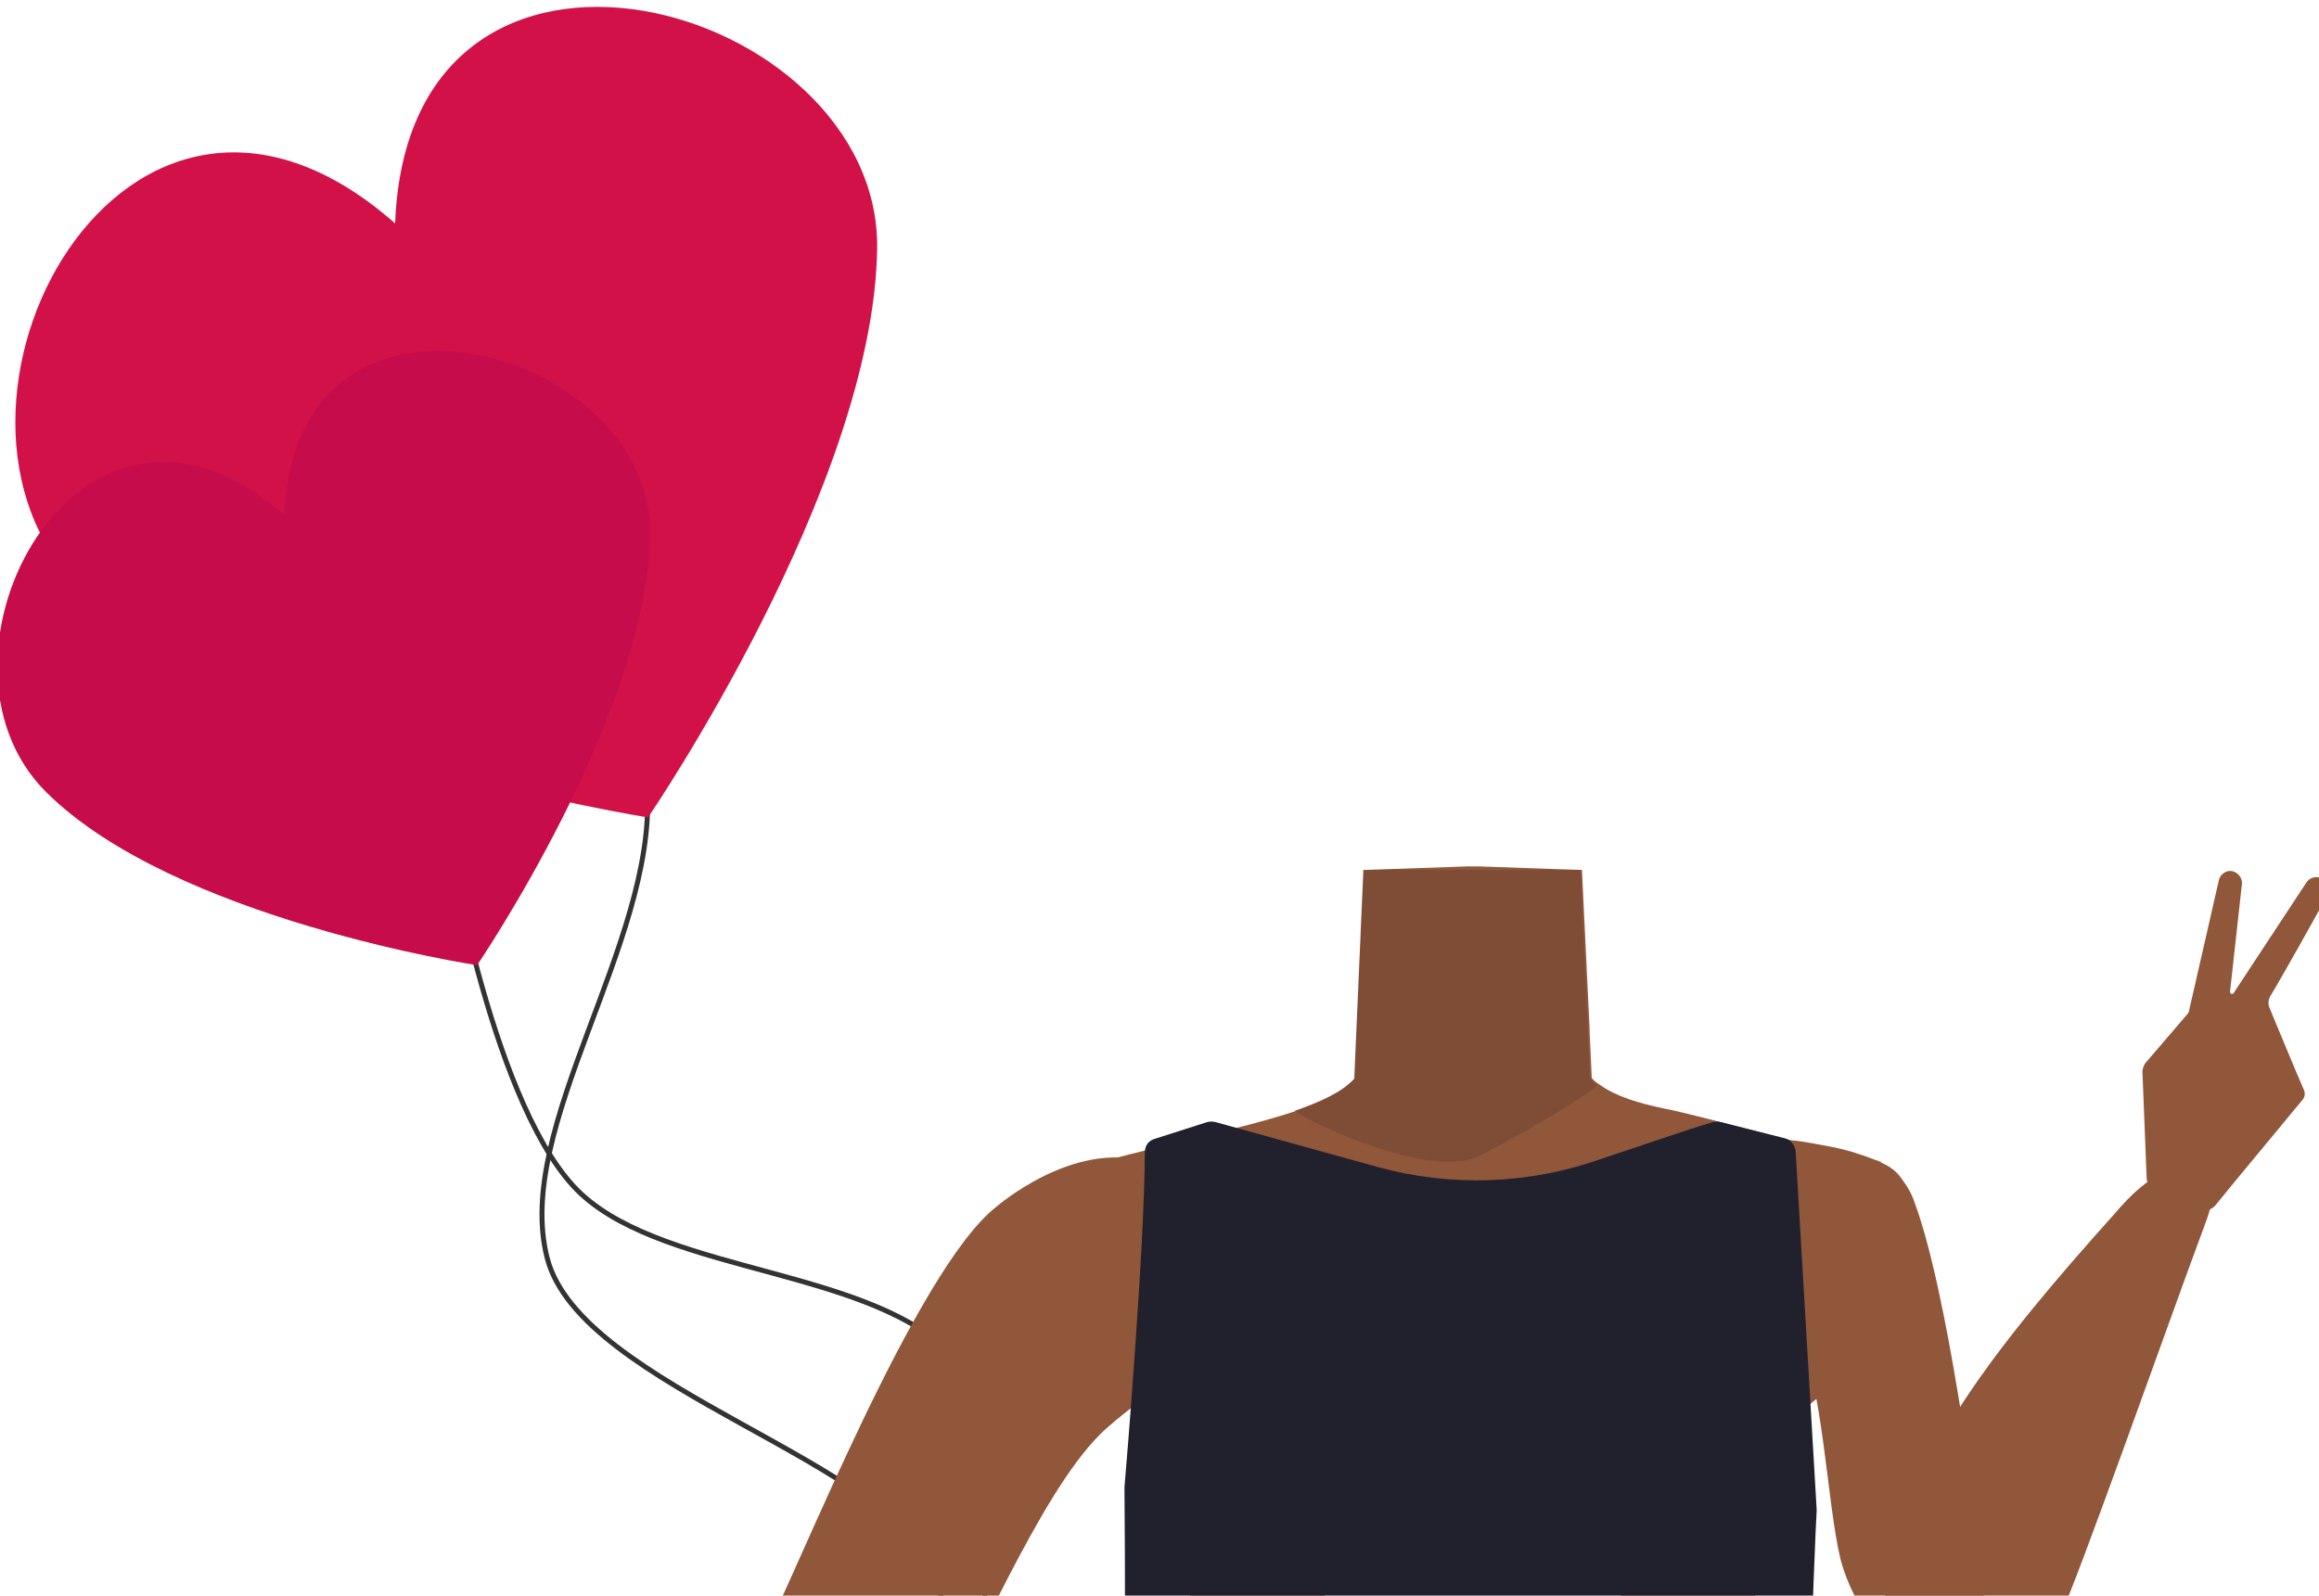 <?xml version="1.0" encoding="utf-8"?>
<!-- Generator: Adobe Illustrator 26.0.3, SVG Export Plug-In . SVG Version: 6.00 Build 0)  -->
<svg version="1.1" id="Calque_1" xmlns="http://www.w3.org/2000/svg" xmlns:xlink="http://www.w3.org/1999/xlink" x="0px" y="0px"
	 viewBox="0 0 331 227.8" style="enable-background:new 0 0 331 227.8;" xml:space="preserve">
<style type="text/css">
	.st0{fill:none;stroke:#333333;stroke-width:0.71;stroke-miterlimit:10;}
	.st1{fill:#D31149;}
	.st2{fill:#C60C4B;}
	.st3{fill:#90573A;}
	.st4{fill:#7F4C36;}
	.st5{fill:#21212D;}
</style>
<path class="st0" d="M207.5,289.8c-18-12.4-48.1-10.7-61.4-24.6c-13.4-13.9,1.7-58.3-9.7-71.2c-11.4-12.9-40.9-12-53.4-23.5
	s-19-50.6-19-50.6"/>
<path class="st0" d="M92.4,113c1.1,21.8-19.1,47.9-14.3,66.6c4.8,18.7,50.6,29.2,55.5,45.7c5.1,16.5-1.2,27.6,2.1,44.2
	c3.3,16.8,64.5,26.5,64.5,26.5"/>
<path class="st1" d="M56.4,31.9c1.9-50.6,69.3-31.6,68.8,3.6c-0.5,34.1-32.7,81.2-32.7,81.2S35.7,108,11.4,84
	C-14.2,58.5,17.7-2.2,56.4,31.9z"/>
<path class="st2" d="M40.6,73.5c1.5-38.3,52.6-23.9,52.2,2.8c-0.4,25.8-24.7,61.5-24.7,61.5s-43.2-6.5-61.5-24.7
	C-12.8,93.9,11.4,47.9,40.6,73.5z"/>
<g id="Calque_1_00000092416591651727795750000013287074332493574055_">
	<g id="Calque_12">
		<path class="st3" d="M267.4,191.2c0,0-0.1,3.1-7.4,8c-8.7,5.8-5.5,17.1-6.7,22.9c-0.8,3.9-7.9,13.8-10.9,13.2
			c-8.6-1.6-13.5-12.9-21.3-16.3c-4.5-1.9-6.5-3.7-10.9-1.6c-4.4-2.2-6.4-0.4-10.9,1.6c-7.8,3.4-12.6,14.8-21.3,16.3
			c-3.1,0.6-10.1-9.3-10.9-13.2c-1.2-5.8,2-17.1-6.7-22.9c-7.3-4.9-9.3-8.8-9.3-8.8c-5.6-13.6-4.9-21.3,3.1-23.7
			c8-2.4,23.5-5.6,30.8-8.1c3.7-1.3,6.8-2.7,8.5-4.6l1.3-29.8l14.6-0.5h1.8l11.4,0.4l3.2,0.1l0.6,12.5l0.5,10.3v0.4l0.3,6.5
			c0.3,0.4,0.7,0.7,1.2,1c2.2,1.6,5.4,2.6,9.3,3.4c5.2,1,24.3,6.4,30.2,7.5c2.5,0.5-2.2-0.7,0,0C275.3,168.1,273,177.5,267.4,191.2z
			"/>
		<path class="st4" d="M228,155c-4.3,3.4-15,9.1-17,10.1c-6.5,3.1-22.6-4-26.2-6.5c3.7-1.3,6.8-2.7,8.5-4.6l1.3-29.8h31l1,22.7v0.4
			l0.3,6.5C227.2,154.3,227.6,154.7,228,155z"/>
	</g>
</g>
<path class="st3" d="M173.3,179c0.2,15.8-10.7,20.2-16.3,25.8c-8.9,8.9-17.8,31.5-24.5,41.6c-3.1,4.8-12.4,14.9-21.1,10.8l0,0
	c-10.8-5.7-5-18.6-2.5-23.4c5.1-9.8,21.9-52.6,33.3-61.5c0,0,11-9.6,21.5-6.4C170.5,168.1,173.2,172.4,173.3,179L173.3,179z"/>
<path class="st3" d="M108.3,243.7c4.5-8.3,13.4-5.3,20.8-1.7c5.3,2.6,53.9,32.7,67.2,40.8c7.5,4.5,11.6,6.8,9.4,11.3
	c-2,4.1-10.8,1.9-14.2,1.1c-32.4-7.9-56.4-15.5-75.9-31C102.8,253.9,106.7,246.5,108.3,243.7z"/>
<path class="st3" d="M250.7,166.4c-4.4,9.4,3.1,17.6,5.6,22.9c4,8.5,4.4,25,6.4,33.3c1,3.9,4.9,13.2,12.2,13.7l0,0
	c9.3,0.2,8.5-9.4,8.1-13.2c-1-6.9-4.9-38.8-9.9-51.9c-1-2.6-3-4.7-5.7-5.7c-1.6-0.6-3.8-1.4-6.7-1.9c-5.4-1-8.3-1.8-10.1,2.1
	L250.7,166.4z"/>
<path class="st3" d="M278.2,239.4c8.9,2.2,13.2-3.7,16-9.1c2-3.8,15.7-42.5,19.6-53c2.2-5.9,3.6-9-1.1-10.3c-4.3-1.2-9,4.1-10.8,6.2
	c-17.5,19.5-29.4,34.9-32.5,52.2C267.2,236.8,275.1,238.7,278.2,239.4z"/>
<path class="st5" d="M163.4,164.6c0,12.9-2.7,45.6-2.9,47.7c0,0.1,0,0.2,0,0.2c0,2.5,0.6,52.2-1.6,68.9
	c-1.3,9.2-14.5,35.7-14.7,37.2c0,0.1,0,0.1,0,0.2c-2.2,10.5,4.5,20.8,15,23.1c1.4,0.3,2.7,0.4,4.1,0.4h97.3
	c9.3,0,16.7-7.5,16.7-16.7c0-1.6-0.2-3.2-0.7-4.8c0-0.1-0.1-0.2-0.1-0.2c-0.3-2-15.6-29-17.6-38.4c-2.1-9.7,0.2-63.7,0.4-66.5
	c0-0.1,0-0.2,0-0.2l-3-51.1c-0.1-0.9-0.7-1.7-1.6-1.9l-9.1-2.3c-0.4-0.1-0.7-0.1-1.1,0c-4.1,1.2-10.3,3.4-16.1,5.3
	c-10.2,3.6-21.3,4-31.8,1.1l-23.1-6.4c-0.4-0.1-0.8-0.1-1.2,0l-7.5,2.4C163.8,162.9,163.4,163.7,163.4,164.6z"/>
<path class="st3" d="M314.1,172.7l-6.7-3c-0.6-0.3-1-0.9-1-1.5l-0.6-15.2c0-0.4,0.2-0.9,0.4-1.2l6-7c0.2-0.2,0.3-0.5,0.3-0.7
	l4.2-18.4c0.1-0.6,0.6-1.1,1.2-1.3l0,0c1.1-0.3,2.2,0.7,2.1,1.8l-1.7,15.4c0,0.3,0.4,0.4,0.5,0.2l10.4-15.8c0.5-0.8,1.6-1,2.4-0.5
	l0.1,0.1c0.7,0.5,0.9,1.4,0.5,2.2c-1.8,3.3-6.6,11.9-8.2,14.5c-0.2,0.4-0.3,1-0.1,1.5c1,2.4,3.8,9.2,4.9,11.7
	c0.3,0.6,0.2,1.2-0.3,1.7c-2.3,2.8-9.8,11.8-12.3,14.9C315.7,172.7,314.9,172.9,314.1,172.7z"/>
</svg>

